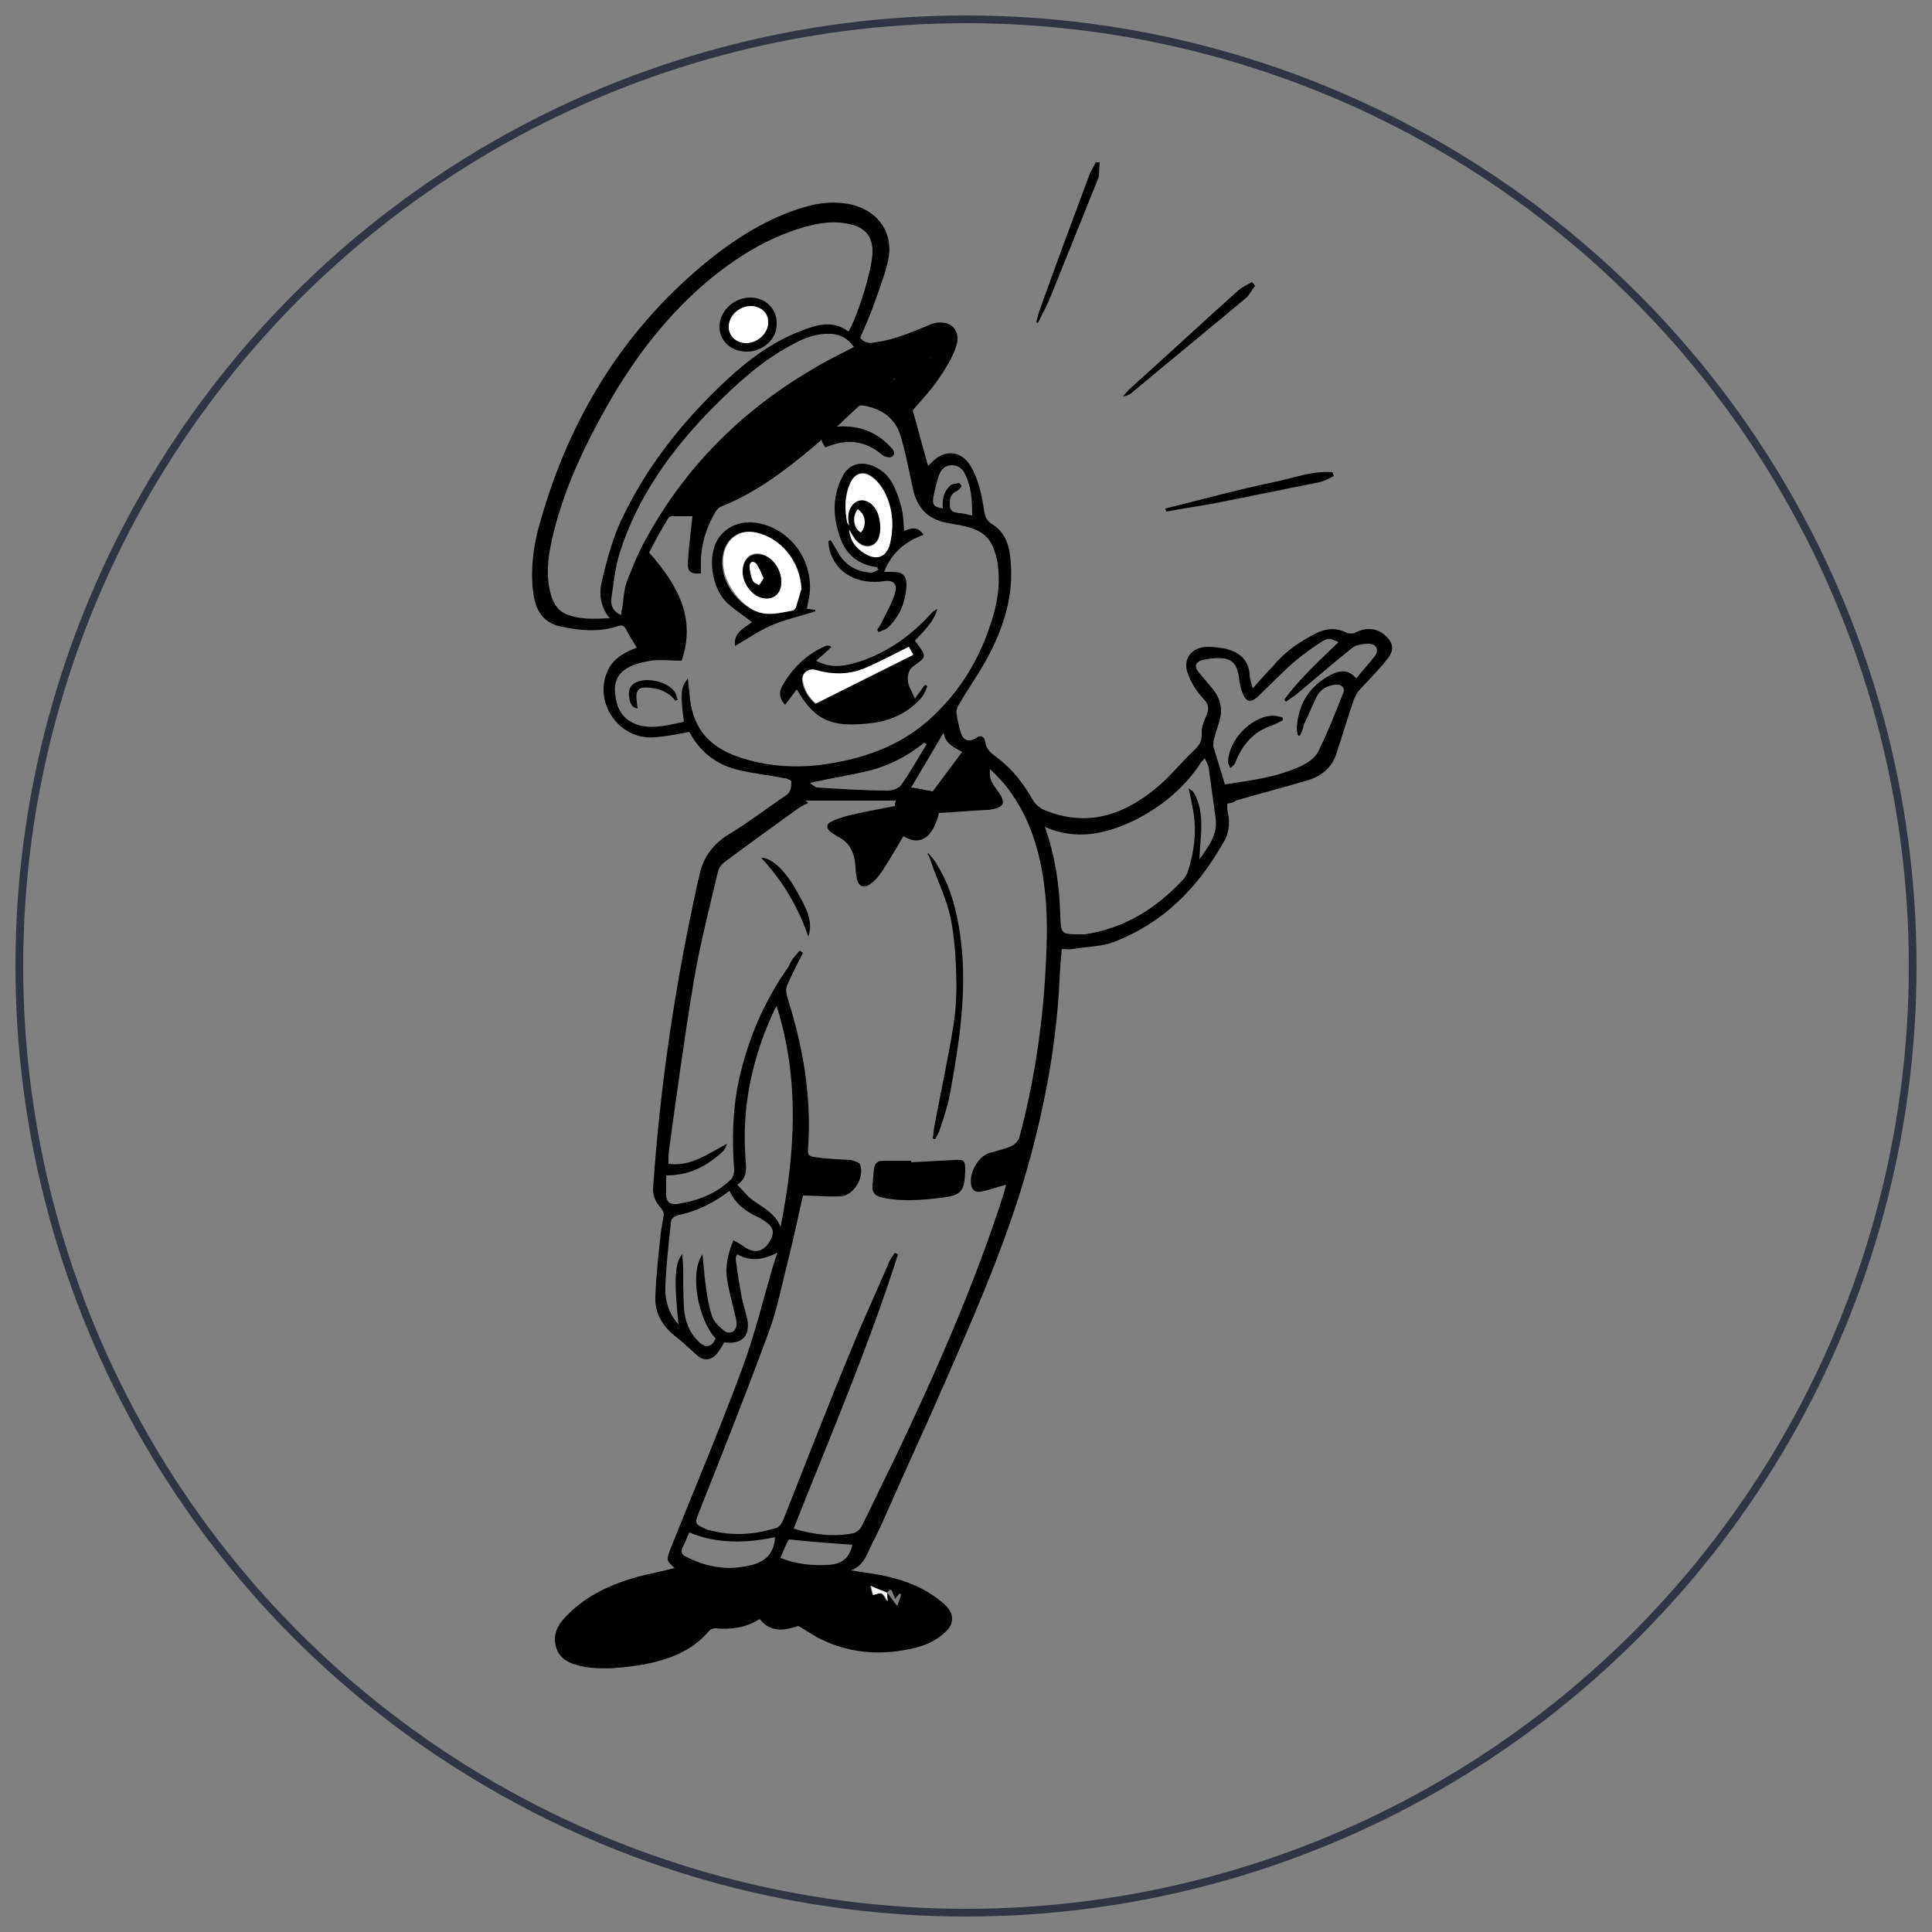 <?xml version="1.0" encoding="utf-8"?>
<!-- Generator: Adobe Illustrator 22.1.0, SVG Export Plug-In . SVG Version: 6.00 Build 0)  -->
<svg version="1.1" xmlns="http://www.w3.org/2000/svg" xmlns:xlink="http://www.w3.org/1999/xlink" x="0px" y="0px"
	 viewBox="0 0 250 250" style="enable-background:new 0 0 250 250;" xml:space="preserve">
<rect x="0" y="0" width="250" height="250" fill="#808080" stroke="none"/>
<style type="text/css">
	.st0{fill:#FFFFFF;}
	.st1{fill:none;stroke:#2f3542;stroke-miterlimit:10;}
</style>
<g id="Layer_1">
	<g>
		<path d="M142.3,21c-0.1,0.7,0,1.5-0.2,2.1c-2,5-4,9.9-6,14.9c-0.5,1.3-1.2,2.6-1.8,3.8c-0.1,0-0.2-0.1-0.2-0.1
			c0.1-0.4,0.2-0.8,0.3-1.2c2.1-5.9,4.3-11.8,6.5-17.7c0.2-0.6,0.6-1.2,0.9-1.8C141.9,21,142.1,21,142.3,21z"/>
		<path d="M158.8,104c0,0.5,0,0.8,0.1,1.2c0.3,1.4,0.1,2.8-0.7,4c-3.3,5.8-7.8,10.3-14.1,12.7c-1.6,0.6-3.5,0.6-5.3,0.9
			c-0.5,0.1-1,0-1.4,0c-0.2,2-0.3,3.9-0.4,5.8c-0.6,8.8-2.4,17.3-5,25.7c-2.6,8.3-6.1,16.3-9.6,24.3c-2.7,6.2-5.6,12.4-8.3,18.6
			c-0.5,1.1-1.1,2.2-1.6,3.3c-0.5,1.1-1,2.2-2.4,2.7c1.3,0.2,2.5,0.4,3.8,0.6c3,0.6,5.8,1.6,8.2,3.7c1.4,1.2,1.5,2.6,0.1,3.8
			c-1.4,1.3-3.2,1.9-5.1,2.2c-3.7,0.7-7.3,0.3-10.7-1.3c-1.1-0.5-2-1.2-3.1-1.8c-2.3,0.8-3.8,0.6-5-0.9c-1.7,1.1-3.7,1.4-5.7,1.2
			c-0.3,0-0.7,0.1-0.9,0.4c-2.2,2.6-5.3,3.7-8.5,4.3c-2.5,0.4-5,0.7-7.5,0.3c-1.5-0.3-3.1-0.7-3.7-2.4c-0.6-1.7,0.2-3.1,1.3-4.2
			c2.6-2.7,5.8-4.1,9.3-5.1c1.6-0.4,3.2-0.7,4.7-1.1c-1.1-1-1.1-1-0.5-2.6c3.1-7.7,6.3-15.3,9.2-23.1c1.6-4.3,2.7-8.8,4-13.3
			c0.2-0.5,0.3-1,0.6-1.8c-1.8,0.9-3.5,1.2-5.2,0.2c-0.1,0.2-0.2,0.4-0.2,0.6c0.2,1.7,0.5,3.4,0.8,5.1c0.2,0.9,0.5,1.8,0.7,2.7
			c0.4,2.2-0.7,3.3-3,3c-0.2,0.4-0.5,0.9-0.8,1.3c-0.8,1.1-1.9,1.2-2.9,0.2c-0.8-0.7-1.6-1.5-2.5-2.2c-1.7-1.3-2.8-3-2.7-5.2
			c0.1-2.7,0.4-5.4,0.7-8.2c0.1-0.8,0.3-1.7,0.4-2.5c0-0.2-0.2-0.6-0.4-0.8c-0.6-0.7-1-1.4-1-2.4c0.9-13.4,2.9-26.7,5.8-39.8
			c0-0.1,0-0.2,0.1-0.3c0.4-2.6,1.7-4.5,4-5.9c2.5-1.5,4.8-3.3,7.2-4.9c0.8-0.5,0.8-1.2,0.8-1.9c0-0.1-0.6-0.4-0.9-0.4
			c-2-0.4-4.1-0.6-6.1-1.1c-2.8-0.7-4.9-2.4-6.2-4.9c-1.5,0.3-3,0.6-4.5,0.7c-4.4,0.4-7.8-4.2-6.2-8.3c0.6-1.5,1.6-2.4,3.9-3.3
			c-0.5-0.8-1-1.6-1.4-2.4c-0.3-0.6-0.8-0.5-1.3-0.3c-2.3,0.7-4.6,0.5-7,0c-2.1-0.4-3.2-1.7-3.6-3.8c-0.5-2.8-0.2-5.6,0.4-8.3
			C73.1,55.3,80,43.3,91.3,34c3.8-3.1,8-5.8,12.8-7.2c2-0.6,4.1-0.8,6.2-0.3c3.5,0.9,5.4,3.8,4.6,7.3c-0.5,2.1-1.3,4.1-2,6.1
			c-0.5,1.3-1,2.5-1.6,3.8c0.5,0.6,1.1,0.8,1.9,0.6c2.4-0.3,4.5-1.2,6.7-2.1c0.2-0.1,0.5-0.2,0.7-0.3c2.3-0.7,3.9,0.8,3.1,3
			c-0.5,1.5-1.4,2.9-2.3,4.2c-1,1.5-2.3,2.8-3.3,4c0.7,2.4,1.3,4.8,2,7.2c0.1-0.1,0.3-0.3,0.5-0.5c1.6-1.7,3.8-1.5,5,0.5
			c1,1.7,1.4,3.6,1.7,5.5c0.1,0.9,0.3,1.6,1.2,2.1c1.7,1.1,2.2,3,2.3,5c0.3,4.1-0.8,7.8-2.6,11.4c-1.2,2.4-2.8,4.6-4.2,7
			c-0.2,0.3-0.3,0.8-0.2,1.2c0.1,0.7,0.3,1.5,0.5,2.2c0.3,1.1,1,1.4,2,0.8c0.7-0.5,1.1-0.1,1.2,0.5c0.1,1,0.8,1.5,1.6,2.1
			c2,1.5,3.4,3.4,4.6,5.5c0.3,0.5,0.9,1,1.4,1.2c5.5,2.3,10.3,0.7,14.6-2.9c1.7-1.4,3.1-3.2,4.7-4.7c0.8-0.7,1.2-1.4,1.1-2.5
			c0-0.7,0.3-1.4,0.6-2.1c0.4-0.9,0.3-1.5-0.4-2.2c-0.8-0.9-1.5-1.9-1.9-3c-0.9-2,0.3-3.7,2.5-3.7c0.7,0,1.4,0.1,2.1,0.2
			c1.8,0.4,3.1,1.3,3.3,3.3c0,0.6,0.2,1.1,0.4,1.9c1-1.2,1.9-2.1,2.8-3.1c1.5-1.8,3.5-3.1,5.5-4.1c1.2-0.6,2.6-0.7,3.9,0
			c0.3,0.1,0.8,0.1,1,0c1.3-0.7,2.7-0.7,3.8,0.2c1.2,1,1.4,2,0.4,3.2c-1.1,1.4-2.4,2.7-3.6,4c-0.3,0.3-0.5,0.8-0.7,1.2
			c-0.8,2.3-1.5,4.7-2.3,7.1c-0.6,1.8-2,2.9-3.8,3.4c-3,0.9-6.1,1.7-9.2,2.6C159.6,103.9,159.2,103.9,158.8,104z M114.8,206.1
			c-0.7-0.3-1.4-0.6-2.2-0.9c0.1,0.4,0.2,0.8,0.3,1.2c0.4-0.1,0.8-0.3,1.1-0.2c0.3,0.1,0.4,0.5,0.8,1
			C114.8,206.7,114.8,206.4,114.8,206.1c0.4,0.5,0.8,1.1,1.3,1.7c0.2-0.6,0.4-1,0.5-1.5c-0.1,0-0.1-0.1-0.2-0.1
			c-0.2,0.2-0.3,0.4-0.6,0.7c-0.1-0.4-0.2-0.6-0.3-0.8C115.4,205.6,115.1,205.6,114.8,206.1z M103.5,123c0.1,0.1,0.3,0.2,0.4,0.3
			c-0.7,1.4-1.4,2.7-2,4.1c-0.2,0.4-0.2,0.9-0.1,1.3c0.3,1.2,0.7,2.3,1,3.5c1.4,5.2,2.1,10.4,1.8,15.8c-0.1,1.6-0.2,1.6,1.4,1.8
			c1.4,0.2,2.7,0.2,4.1,0.3c0.4,0.1,1.1,0.3,1.2,0.6c0.6,1.6-0.8,4-2.5,4.1c-1.6,0.1-3.3-0.1-4.9-0.1c-0.6,2.7-1.2,5.5-1.9,8.3
			c-0.8,3.1-1.4,6.3-2.5,9.3c-2.9,7.9-6,15.7-9.1,23.5c-0.5,1.3-0.5,1.4,0.8,2c0.2,0.1,0.4,0.2,0.6,0.2c2.9,0.8,5.8,0.6,8.7-0.3
			c0.3-0.1,0.6-0.5,0.8-0.9c2.9-7.3,5.7-14.6,8.7-21.8c1.6-4,3.4-7.8,5.1-11.8c0.2-0.4,0.5-0.8,0.7-1.1c0.1,0.1,0.2,0.1,0.4,0.2
			c-3.8,12-8.8,23.6-13.5,35.5c2.6,0.8,5.2,1.1,7.7,0.6c0.4-0.1,0.9-0.5,1.1-0.9c1.4-2.8,2.7-5.6,4.1-8.4
			c5.4-11.3,10.5-22.8,14.3-34.7c0.1-0.4,0.2-0.8,0.3-1.1c-1.2,0.3-2.2,0.7-3.3,0.9c-0.6,0.1-1-0.1-1.2-0.7
			c-0.4-1.6,0.8-3.8,2.3-4.3c1-0.3,2-0.5,2.9-0.9c0.4-0.2,0.9-0.7,1-1.1c1.9-7.1,3-14.4,3.4-21.8c0.2-3.7,0.3-7.4-0.2-11
			c-0.6-4.5-1.9-8.7-4.7-12.4c-0.6-0.8-1.4-1.6-2.3-2.5c-0.1,1.2,0.1,1.6,0.9,2.7c1.3,1.7,1,2.3-1.1,2.6c-0.1,0-0.1,0-0.2,0
			c-2.1,0.1-4.2,0.3-6.2,0.4c-0.8,3.3-2.5,4.3-4.6,3c-0.9,1.5-1.8,3.1-2.8,4.6c-0.4,0.6-0.9,1.2-1.5,1.6c-0.8,0.6-1.5,0.3-1.7-0.6
			c-0.1-0.5-0.2-1.1-0.2-1.6c-0.1-1.8-0.7-3.2-2.4-4c-0.3-0.2-0.6-0.4-0.9-0.6c-0.5-0.5-0.5-1,0.2-1.3c0.6-0.3,1.3-0.5,1.9-0.7
			c2.1-0.5,4.2-0.9,6.3-1.3c0-0.2,0-0.4,0.1-0.6c0-0.1,0-0.2,0-0.1c-3.9,0-7.8,0-11.7,0c0.1,0.1,0.3,0.2,0.4,0.3
			c-0.4,0.2-0.9,0.4-1.3,0.7c-3.2,2.3-6.4,4.6-9.6,7c-0.4,0.3-0.7,0.8-0.8,1.2c-1.1,4.7-2.3,9.3-3.1,14c-1.2,7.2-2.2,14.5-3.2,21.8
			c-0.1,0.7-0.1,1.3-0.1,2c3,0.4,5.2-1.4,7.6-2.6c-0.2,0.5-0.4,0.9-0.8,1.2c-2,1.8-4.2,2.9-7.1,2.9c0,0.9,0,1.7,0,2.5
			c0,0.9,0.5,1.3,1.4,1.2c2.6-0.4,5.1-1.3,7-3.2c0.3-0.3,0.4-0.8,0.4-1.2c-0.3-3.9-0.2-7.8,0.6-11.6c1.2-5.4,3.3-10.3,6.5-14.8
			C102.4,124.1,103,123.6,103.5,123z M89,87.8c0.1,0.7,0.1,1.2,0.2,1.6c0.2,4.5,2.3,7.2,6.5,8.6c3.3,1.1,6.8,1.4,10.3,1
			c5.5-0.7,10.6-2.4,14.7-6.3c3.5-3.3,5.9-7.2,7.4-11.7c0.9-2.6,1.4-5.2,1-8c-0.5-3.1-1.6-4.4-4.7-5c-0.5-0.1-1.1-0.2-1.6-0.3
			c-2.7-0.4-4.2-2-4.7-4.6c-0.5-2.3-0.9-4.5-1.6-6.8c-0.7-2.2-2.4-3.4-4.7-3.8c-0.2,0-0.5-0.1-0.6,0c-0.9,0.8-1.8,1.7-2.9,2.7
			c2.9-0.2,5.1,0.7,6.9,2.6c0.4,0.4,0.8,0.9,0.2,1.3c-0.2,0.2-0.9,0-1.2-0.2c-2.2-1.9-4.6-2.2-7.4-1c-0.2-0.3-0.4-0.6-0.5-1
			c-0.3,0.3-0.6,0.5-0.9,0.8c-3.7,3.1-7.6,6.1-12.2,7.9c-0.2,0.1-0.5,0.4-0.6,0.6c-1.3,2.2-2,4.6-1.9,7.2c0,0.3,0,0.6,0,0.8
			C89.4,74.3,89,74,89,73c0.1-2.1,0.4-4.2,0.6-6.2c-0.7,0-1.7,0-2.7,0c-0.1,0-0.3,0.1-0.4,0.2c-0.9,1.5-1.8,3.1-2.5,4.5
			c3.7,4.2,6.1,8.5,4.2,14c-1.3,0-2.7-0.2-4,0c-1.2,0.2-2.5,0.5-3.4,1.2c-1.4,1-1.4,2.6-1,4.2c0.4,1.6,1.5,2.6,3.1,3
			c1.9,0.4,3.7-0.1,5.6-0.5C88,89.6,88.1,89,89,87.8z M109.8,42.9c1.3-2.3,2.9-7.6,3.1-10c0.1-2-0.7-3.3-2.6-3.8
			c-2.1-0.6-4.2-0.3-6.3,0.3c-4.8,1.4-8.9,4-12.7,7.2c-5.6,4.8-9.9,10.7-13.4,17.1c-2.8,5.1-5.2,10.4-6.5,16.2
			c-0.5,2.3-0.8,4.7-0.1,7.1c0.3,1,0.8,1.9,1.8,2.4c1.8,0.8,3.7,0.7,5.8,0.6c-1.4-1.7-1.4-3.5-0.9-5.3c0.6-2.5,1.3-5,2.3-7.2
			c3.3-7.1,8.1-13.1,13.8-18.4c2.8-2.6,5.9-4.9,9.6-6.3C105.7,42,107.8,41.4,109.8,42.9z M135.2,107c0.1,0.3,0.2,0.5,0.2,0.6
			c1.2,3.5,1.7,7.2,1.8,10.9c0.1,2.3,0.1,2.4,2.4,2.4c0.3,0,0.5,0,0.8,0c5.2-0.8,9.3-3.4,12.8-7.2c0.2-0.3,0.4-0.6,0.5-0.9
			c0.9-2.8,1.2-5.6,0.6-8.4c-0.1-0.7-0.3-1.4-0.5-2.4c0.4,0.3,0.6,0.4,0.7,0.6c1.5,2.7,0.8,5.6,0.7,8.6c1.2-1.7,2.4-3.2,2.1-5.3
			c-0.3-2.2-0.6-4.4-0.9-6.6c-0.1-0.4-0.3-0.7-0.5-1.2c-0.3,0.4-0.6,0.6-0.7,0.9c-2.2,3.2-5.1,5.5-8.5,7.2
			C143.1,107.9,139.3,108.8,135.2,107z M168.2,95.2c-0.1,0-0.2,0-0.3-0.1c0-0.3-0.1-0.6-0.1-0.9c0.2-2.9,1.4-5.1,3.9-6.6
			c1.7-1,2.8-1,3.8,0.2c0.8-1,1.6-1.9,2.4-2.9c0.6-0.8,0.2-1.6-0.8-1.6c-0.7,0-1.6,0.1-2.2,0.6c-2.4,1.9-4.8,4-7.2,6
			c-0.4,0.3-0.9,0.6-1.3,0.9c-0.1-0.1-0.2-0.2-0.2-0.3c2-2.7,4.5-5,7-7.4c-1-0.5-1.3-0.6-2.1-0.1c-1.3,0.8-2.5,1.7-3.7,2.7
			c-1.6,1.4-3.1,3-4.7,4.5c-0.9,0.8-1.5,0.6-1.9-0.5c-0.3-0.7-0.4-1.4-0.5-2.2c-0.2-1.3-0.7-2.1-1.9-2.3c-0.9-0.1-1.9,0-2.8,0.2
			c-1,0.3-1.1,0.9-0.4,1.7c0.5,0.6,1,1.2,1.6,1.9c1.2,1.4,1.5,2.9,0.9,4.6c-0.2,0.6-0.4,1.3-0.6,2c-0.1,0.3-0.1,0.7-0.1,1
			c0.5,1.6,1,3.2,1.5,4.9c3.3-0.5,6.6-0.9,9.7-2.3c0.9-0.4,2-1.1,2.4-2c1.2-2.4,2.2-5,3.2-7.5c0.3-0.7-0.2-1.2-1-1.1
			c-1.1,0.1-1.9,0.6-2.4,1.5c-0.6,1.2-1.1,2.5-1.7,3.7C168.6,94.4,168.4,94.8,168.2,95.2z M110.5,44.9c-0.8-1.1-1.7-1.6-2.9-1.7
			c-1.9-0.1-3.5,0.5-5.1,1.4c-4,2.1-7.2,5.1-10.4,8.3c-5.3,5.4-9.6,11.4-11.9,18.6c-0.6,1.9-0.8,4-1.1,6c-0.1,0.9,0.3,1.7,1.3,2.1
			c0-0.3,0-0.6,0.1-0.8c0.2-1.2,0.2-2.4,0.6-3.5c0.7-1.8,1.4-3.6,2.4-5.4c5.1-9.4,12.4-16.7,21.6-22.1
			C106.7,46.8,108.6,45.9,110.5,44.9z M94.4,154.1c-2,1.5-4.1,2.6-6.5,3.1c-0.8,0.2-1.1,0.5-1.1,1.2c-0.3,2.7-0.6,5.4-0.7,8
			c-0.1,1.8,0.4,3.5,1.7,5c-0.6-5.7-0.5-8.1,0.5-9.1c0,0.6,0.1,1.2,0.1,1.7c0,1.7,0,3.4,0.1,5.2c0.1,1.7,0.7,3.3,2,4.5
			c0.9,0.8,1.6,0.6,2.1-0.5c-2.3-2.5-3.4-8.5-1.7-10.9c0.1,1.1,0.2,2.1,0.3,3.1c0.2,1.6,0.4,3.2,0.9,4.8c0.2,0.8,1,1.5,1.6,2
			c0.8,0.6,1.7,0,1.6-1c0-0.5-0.2-1-0.3-1.5c-0.3-1.4-0.7-2.7-0.9-4.1c-0.3-1.7,0.1-3.4,0.8-5.1c0.6,0.3,1.1,0.6,1.5,0.9
			c1.2,0.8,2.3,0.6,3.1-0.6c0.8-1.3,0.7-2-0.7-2.9c-0.2-0.1-0.4-0.3-0.7-0.4C96.4,156.7,95.2,155.8,94.4,154.1z M101,158.8
			c1.9-9.6,2.5-19.1-0.5-28.6c-0.2,0.3-0.3,0.4-0.3,0.5c-2.9,6.2-4.3,12.7-3.7,19.6c0.1,1.2,0.1,2.2-1.1,3c0.6,0.6,1,1.1,1.5,1.6
			C98.3,156.1,100.3,156.8,101,158.8z M100.3,198.9c-3.7,0.8-7.5,0.9-11.1-0.6c-0.3,0.6-0.5,1.2-0.8,1.8c-0.4,0.7-0.2,1.1,0.5,1.4
			c2.2,1.1,4.5,1.6,6.8,1.3C98,202.5,100.1,201.9,100.3,198.9z M104.8,101.3c0.3,0.2,0.7,0.6,1,0.6c3,0.2,6.1,0.4,9.1,0.4
			c0.6,0,1.4-0.3,1.7-0.7c1.2-1.7,2.2-3.5,3.3-5.3c-0.1-0.1-0.2-0.1-0.3-0.2c-2.1,1.7-4.4,2.9-7,3.6
			C110.1,100.3,107.5,100.7,104.8,101.3z M101,201.6c2,0.8,4,1,6.1,0.9c1.9-0.1,2.8-0.9,3.2-2.6c-2.7-0.2-5.4-0.4-8.2-0.7
			C101.7,199.8,101.4,200.6,101,201.6z M125.8,66.7c0-1.9-0.1-3.7-0.9-5.3c-0.3-0.7-0.9-1.2-1.7-1.2c-0.9,0-1.4,0.5-1.7,1.3
			c-0.3,0.9-0.5,1.8-0.7,2.7c-0.2,1.1,0,1.4,1.2,1.6c-0.1-1.2,0.1-2.2,1-3c0.2-0.2,0.7-0.2,1.1-0.3c0.1,0,0.4,0.4,0.3,0.5
			c-0.2,0.2-0.4,0.5-0.7,0.6c-0.8,0.4-0.8,1.1-0.8,1.8c0,0.8,0.6,0.9,1.2,1C124.7,66.4,125.2,66.6,125.8,66.7z M122.1,94.8
			c-1.4,2.4-2.9,4.9-4.2,7.1c0.8,0.1,1.7,0.3,2.8,0.5c1.1-1.5,2.4-3.2,3.8-5.1C123.4,96.7,122.3,96.2,122.1,94.8z M120.1,47.6
			c0,0.1,0,0.2,0,0.3c-0.4,0-0.9,0.2-1.1,0.1c-0.3-0.2-0.5-0.7-0.5-1c0.3-1.1,1.2-0.5,2-0.6c-0.4-0.6-1.2-0.7-1.7-0.4
			c-0.6,0.4-0.9,1-0.6,1.7c0.3,0.9,0.9,1,2.5,0.5c0.1-1.1-0.1-1.3-1.4-0.8C119.6,47.5,119.8,47.5,120.1,47.6z M115.6,49.1
			c0.5,0,0.6-0.1,1.3-2.5c-1-0.4-0.1,1.7-1.3,1C115.6,48.1,115.6,48.6,115.6,49.1z"/>
		<path d="M172.6,61.6c-0.6,0.3-1.3,0.7-1.9,0.8c-4.5,0.9-8.9,1.8-13.4,2.7c-2.1,0.4-4.3,0.7-6.4,1.1c0-0.1-0.1-0.3-0.1-0.4
			c2.4-0.6,4.8-1.2,7.1-1.8c2.4-0.6,4.9-1.2,7.3-1.7c2.4-0.5,4.7-1.4,7.2-1.2C172.5,61.2,172.5,61.4,172.6,61.6z"/>
		<path d="M162.4,37c-0.4,0.5-0.7,1.1-1.1,1.5c-4.9,4.1-9.8,8.1-14.7,12.2c-0.3,0.3-0.7,0.5-1.3,0.6c0.3-0.3,0.5-0.6,0.8-0.9
			c4.7-4.2,9.3-8.5,14-12.7c0.5-0.5,1.2-0.8,1.9-1.2C162.2,36.7,162.3,36.8,162.4,37z"/>
		<path class="st0" d="M114.8,206.1c0,0.3,0,0.6,0.1,1.1c-0.3-0.4-0.5-0.9-0.8-1c-0.3-0.1-0.7,0.1-1.1,0.2c-0.1-0.4-0.2-0.8-0.3-1.2
			C113.4,205.6,114.1,205.8,114.8,206.1L114.8,206.1z"/>
		<path d="M117.9,150.4c1.9-0.1,3.7-0.2,5.6-0.3c1.3-0.1,1.4,0.1,1.4,1.4c-0.1,2.7-0.5,3.2-3.2,3.5c-2.5,0.3-4.9,0.5-7.4,0
			c-1-0.2-1.5-0.6-1.4-1.7c0.1-0.7,0.1-1.4,0.2-2.1c0.1-0.7,0.5-1,1.2-1c1.2,0,2.4,0,3.6,0C117.9,150.2,117.9,150.3,117.9,150.4z"/>
		<path d="M120.1,110.4c0.4,0.4,0.8,0.9,1.1,1.4c1.3,2.1,2.1,4.3,2.6,6.7c1.7,7.8,0.5,15.5-0.9,23.2c-0.3,1.5-0.8,3-1.3,4.5
			c-0.1,0.4-0.4,0.8-0.6,1.2c-0.1,0-0.2,0-0.3-0.1c0.1-0.5,0.1-1,0.2-1.5c0.8-4.4,1.8-8.8,2.5-13.3c0.4-2.5,0.4-5,0.3-7.5
			c-0.1-2.2-0.3-4.5-0.8-6.7c-0.6-2.4-1.7-4.6-2.5-7c-0.1-0.3-0.2-0.6-0.4-0.8C120,110.5,120,110.5,120.1,110.4z"/>
		<path d="M104.6,121.2c-1.3-3.8-3.3-7.2-6.1-10.2c1.4,0,3.2,1.7,4.7,4.5C104.2,117.3,105.3,119.1,104.6,121.2z"/>
		<path d="M120,88.8c-0.2,0.5-0.4,1-0.7,1.4c-1.6,1.9-3.7,2.9-6,3.3c-1.4,0.2-2.8,0.3-4.2,0.2c-2.8-0.3-4.3-1.6-6-4.5
			c-0.5,0.7-1,1.3-1.5,2c-0.8-0.8-0.8-1.7-0.4-2.4c1.3-2.3,3.1-4.1,5.6-5.2c0.2-0.1,0.5-0.1,0.8,0.1c-0.6,0.6-1.3,1.2-2,1.8
			c1.7,0.9,3.3,0.8,5,0.3c3.8-1.1,7-3.3,9.7-6.2c0.3-0.3,0.5-0.6,1-0.8c-0.5,1.7-1.7,2.8-2.9,4.1c0.1,0.2,0.2,0.3,0.3,0.4
			c1.2,1.7,1.2,1.7-0.5,2.9c-0.7,0.5-0.9,1.5-0.6,2.5c0.2,0.4,0.4,0.9,0.8,1.7c0.5-0.7,0.9-1.3,1.3-1.8
			C119.8,88.6,119.9,88.7,120,88.8z M117.6,83.7c-2,1-3.9,2-5.9,2.9c-2,0.8-4.1,0.8-6.2,0.2c-1-0.3-1.9,0.4-1.7,1.4
			c0.2,1.1,0.8,2.1,1.7,2.9c4.2-2.1,8.4-4.2,12.6-6.3C118,84.2,117.8,83.9,117.6,83.7z"/>
		<path d="M113.5,73.4c-2.3-0.3-3.9-1.5-4.7-3.6c-1-2.7-1.2-5.4,0.2-8.1c0.8-1.7,2.5-2.1,4.2-1.3c1.3,0.6,2.1,1.6,2.6,2.8
			c0.4,0.9,0.7,1.8,0.9,2.7c0.2,0.9,0.2,1.8,0.3,2.8c0.9-0.4,1.8-0.6,2.5,0.5c-2.4,0.9-4.1,2.3-5.1,4.8c0.5,0,0.8,0,1.1,0
			c1.2,0,1.8,0.4,1.8,1.7c-0.1,2.1-0.8,4-2.4,5.5c-0.3,0.3-0.8,0.4-1.2,0.6c-0.1-0.1-0.1-0.2-0.2-0.3c0.2-0.3,0.5-0.7,0.6-1
			c0.6-1.2,1.3-2.4,1.7-3.7c0.4-1.2-0.2-1.8-1.4-1.6c-3.4,0.5-6.1-1-7-3.8c-0.1-0.4-0.2-0.9-0.2-1.4c0.1,0,0.2-0.1,0.3-0.1
			c0.3,0.5,0.6,1,0.9,1.5c0.9,1.7,2.4,2.6,4.3,2.7c0.3,0,0.6-0.2,1-0.4C113.6,73.6,113.5,73.5,113.5,73.4z M109.9,68
			c0,0.2,0,0.3,0,0.5c0.1,1.4,0.9,2.4,2.1,3.1c1.6,0.9,2.9,0.3,3.2-1.5c0.5-2.3,0.3-4.5-0.8-6.6c-0.4-0.7-0.9-1.3-1.5-1.8
			c-1.2-0.9-2.3-0.5-2.9,0.8c-0.7,1.6-0.7,3.2-0.4,4.9C109.6,67.7,109.8,67.8,109.9,68z"/>
		<path d="M104.4,78.8c0.5,0,0.8,0.1,1.1,0.1c0,0.1,0,0.1,0,0.2c-1.8,0.6-3.7,1-5.4,1.7c-1.7,0.7-3.3,1.8-5,2.8
			c-0.2-1.8,1.2-2.3,2.2-3.1c-1-0.8-2.1-1.5-3-2.3c-2.2-1.8-2.9-6.3-1.3-8.6c1.2-1.7,3.3-2.4,5.6-1.8c4.2,1.1,6.8,5.3,6.1,9.5
			C104.6,77.8,104.5,78.3,104.4,78.8z M103.7,76.2c-0.1-3.6-2.6-6.6-6-7.3c-2-0.4-3.6,0.6-4.1,2.6c-0.7,2.6,0.9,5.7,3.4,7.2
			c1.9,1.2,3.7,0.7,5.5,0.3c0.2,0,0.4-0.3,0.4-0.4C103.2,77.9,103.4,77,103.7,76.2z"/>
		<path d="M87.4,90.7c-0.8-1.1-2-1.6-3.3-1.7c-1.5-0.2-1.9,0.3-1.7,1.8c0,0.3,0.1,0.6,0.1,0.9c-0.9-0.2-1-0.9-1.1-1.6
			c-0.1-0.8,0.1-1.4,0.9-1.8c1.5-0.7,4-0.1,5,1.2c0.2,0.3,0.3,0.8,0.4,1.1C87.6,90.6,87.5,90.6,87.4,90.7z"/>
		<path d="M96.6,45.5c-2,0-3.5-1.4-3.5-3.2c0-2,1.8-3.8,4-3.8c1.9,0,3.4,1.4,3.4,3.3C100.6,43.8,98.8,45.5,96.6,45.5z M97.1,39.6
			c-1.5,0-2.8,1.2-2.8,2.7c0,1.2,1,2.1,2.3,2.1c1.5,0,2.8-1.3,2.8-2.7C99.5,40.5,98.5,39.6,97.1,39.6z"/>
		<path d="M166,93.2c-0.4,0.2-0.8,0.4-1.2,0.6c-2.6,0.8-4.1,2.6-5,5c-0.1,0.2-0.4,0.4-0.6,0.6c-0.1-0.3-0.3-0.6-0.3-0.8
			c0.1-2.8,2.8-5.7,5.6-6c0.5,0,0.9,0.1,1.4,0.2C166,92.9,166,93,166,93.2z"/>
		<path class="st0" d="M117.6,83.7c0.1,0.2,0.3,0.6,0.6,1c-4.2,2.1-8.4,4.2-12.6,6.3c-0.9-0.7-1.5-1.7-1.7-2.9
			c-0.2-1,0.7-1.7,1.7-1.4c2.1,0.6,4.2,0.6,6.2-0.2C113.7,85.7,115.6,84.7,117.6,83.7z"/>
		<path class="st0" d="M109.9,68c-0.1-0.2-0.3-0.3-0.3-0.5c-0.3-1.7-0.3-3.3,0.4-4.9c0.6-1.4,1.7-1.7,2.9-0.8
			c0.6,0.4,1.1,1.1,1.5,1.8c1.1,2.1,1.3,4.3,0.8,6.6c-0.4,1.8-1.6,2.4-3.2,1.5c-1.2-0.7-2-1.7-2.1-3.1c0.3,0.5,0.6,1.1,1,1.5
			c1.1,1.1,2.6,0.7,2.9-0.8c0.1-0.8,0.1-1.6-0.1-2.4c-0.4-1.5-1.6-2.3-2.6-2C110.1,65.1,109.6,66.5,109.9,68z"/>
		<path d="M109.9,68c-0.4-1.5,0.1-2.8,1.2-3.2c1-0.3,2.2,0.5,2.6,2c0.2,0.8,0.3,1.6,0.1,2.4c-0.3,1.5-1.8,1.9-2.9,0.8
			c-0.4-0.4-0.7-1-1-1.5C109.9,68.3,109.9,68.2,109.9,68z M111,65.9c-0.8,0.9-0.6,2.4,0.4,3C112.2,67.9,112,66.6,111,65.9z"/>
		<path class="st0" d="M103.7,76.2c-0.2,0.8-0.5,1.6-0.7,2.4c-0.1,0.2-0.3,0.4-0.4,0.4c-1.9,0.3-3.6,0.9-5.5-0.3
			c-2.4-1.6-4-4.6-3.4-7.2c0.5-1.9,2.1-3,4.1-2.6C101.1,69.6,103.5,72.7,103.7,76.2z M101.1,75.3c0-1.6-1.1-3.2-2.5-3.6
			c-1.1-0.3-2.1,0.2-2.4,1.4c-0.4,1.5,0.5,3.3,1.9,4C99.7,77.9,101.1,77.1,101.1,75.3z"/>
		<path class="st0" d="M97.1,39.6c1.3,0,2.3,0.9,2.3,2.1c0,1.4-1.3,2.6-2.8,2.7c-1.3,0-2.3-0.9-2.3-2.1
			C94.3,40.9,95.6,39.7,97.1,39.6z"/>
		<path class="st0" d="M111,65.9c1,0.7,1.2,2,0.4,3C110.5,68.4,110.2,66.9,111,65.9z"/>
		<path d="M101.1,75.3c0,1.8-1.4,2.6-3,1.9c-1.4-0.7-2.3-2.5-1.9-4c0.3-1.1,1.2-1.7,2.4-1.4C100,72.1,101.1,73.7,101.1,75.3z
			 M98.8,74.8c-0.3-0.6-0.5-1.3-0.9-1.8c-0.4-0.5-0.8-0.3-0.9,0.2c0,0.6,0.1,1.3,0.4,1.9c0.1,0.3,0.5,0.4,0.8,0.6
			C98.4,75.5,98.6,75.2,98.8,74.8z"/>
		<path class="st0" d="M98.8,74.8c-0.2,0.4-0.4,0.7-0.6,0.9c-0.3-0.2-0.7-0.3-0.8-0.6c-0.2-0.6-0.4-1.2-0.4-1.9
			c0-0.5,0.5-0.7,0.9-0.2C98.3,73.6,98.5,74.2,98.8,74.8z"/>
		<g>
			<g>
				<path d="M119.1,48.4c1.9,0,1.9-3,0-3C117.2,45.4,117.2,48.4,119.1,48.4L119.1,48.4z"/>
			</g>
		</g>
		<g>
			<g>
				<path d="M116.1,49.1c1.9,0,1.9-3,0-3C114.2,46.1,114.2,49.1,116.1,49.1L116.1,49.1z"/>
			</g>
		</g>
		<g>
			<g>
				<path d="M119.7,49.5c1.9,0,1.9-3,0-3C117.8,46.5,117.8,49.5,119.7,49.5L119.7,49.5z"/>
			</g>
		</g>
	</g>
</g>
<g id="Layer_2">
	<circle class="st1" cx="125" cy="125" r="122.5"/>
</g>
</svg>
